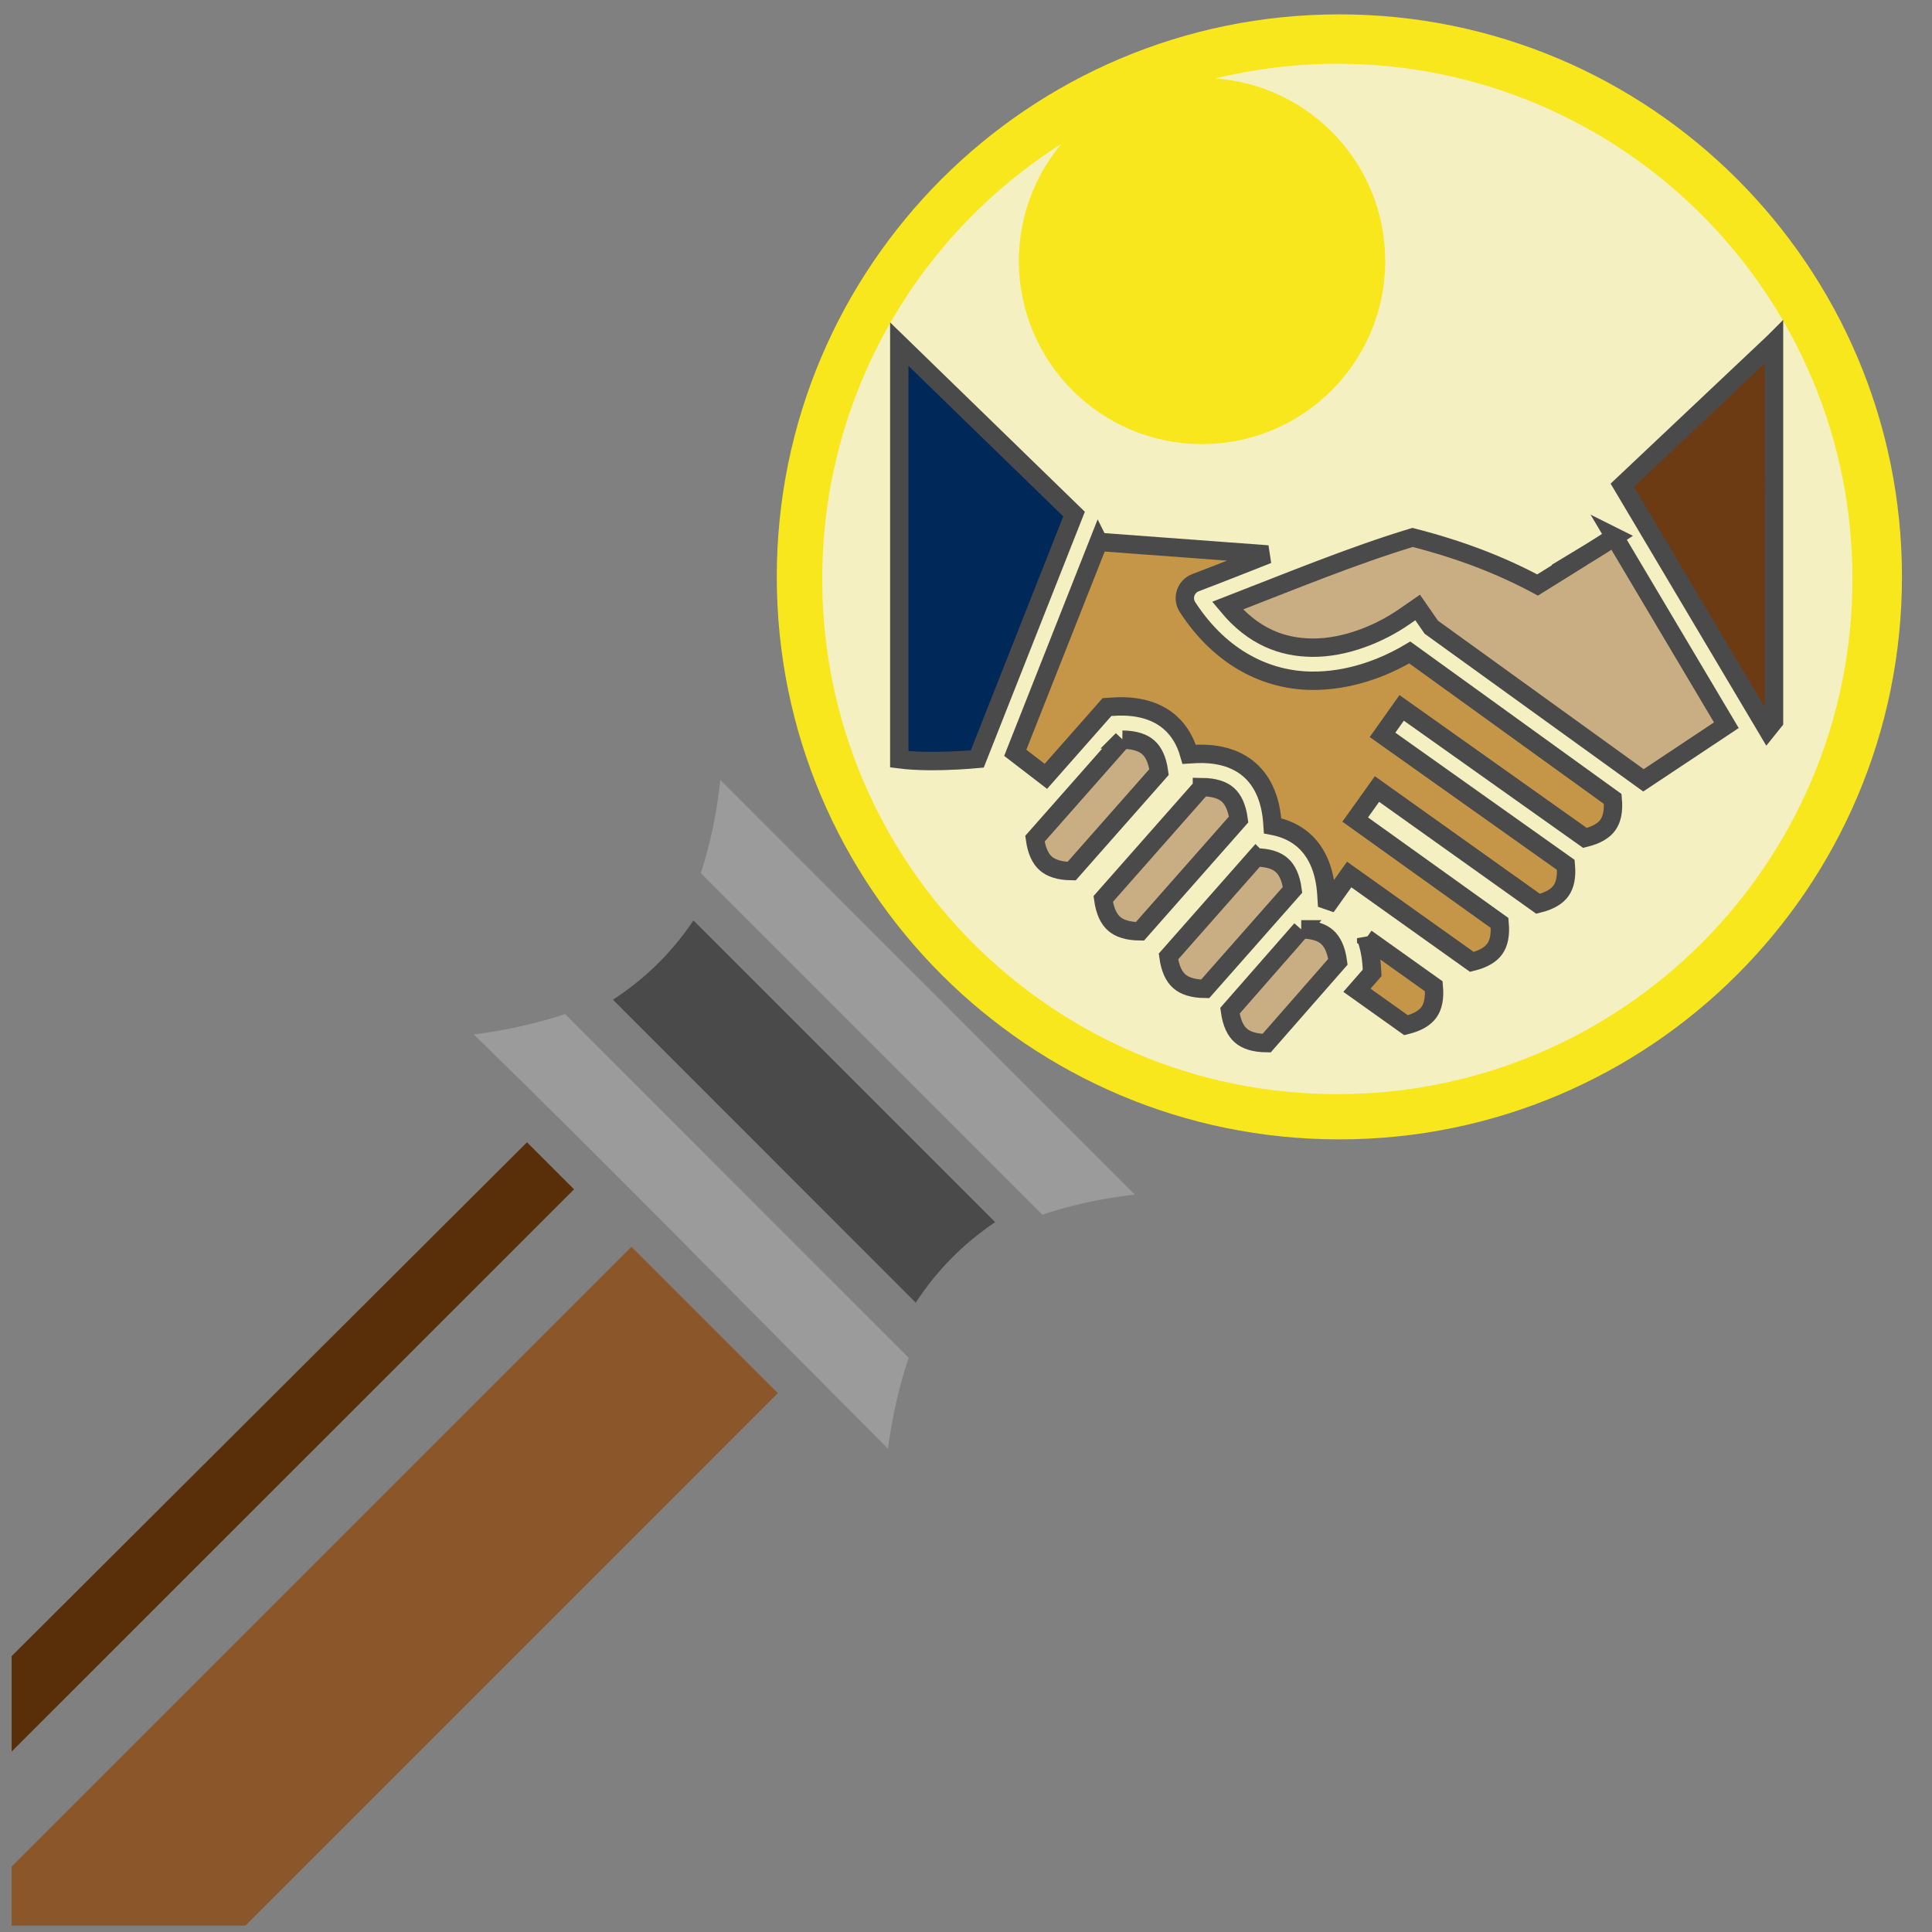 <?xml version="1.0" encoding="UTF-8" standalone="no"?>
<svg
   xmlns:dc="http://purl.org/dc/elements/1.1/"
   xmlns:cc="http://creativecommons.org/ns#"
   xmlns:rdf="http://www.w3.org/1999/02/22-rdf-syntax-ns#"
   xmlns:svg="http://www.w3.org/2000/svg"
   xmlns="http://www.w3.org/2000/svg"
   xmlns:sodipodi="http://sodipodi.sourceforge.net/DTD/sodipodi-0.dtd"
   xmlns:inkscape="http://www.inkscape.org/namespaces/inkscape"
   viewBox="0 0 512 512"
   style="height: 64px; width: 64px;"
   version="1.1"
   id="svg22"
   sodipodi:docname="magic-wand-amitie.svg"
   inkscape:version="0.92.3 (2405546, 2018-03-11)"
   inkscape:export-filename="/home/plic/Téléchargements/magic-wand-amitie.png"
   inkscape:export-xdpi="24"
   inkscape:export-ydpi="24">
  <rect x="0" y="0" width="512" height="512" fill="#808080" stroke="none"/>
  <defs
     id="defs26" />
  <sodipodi:namedview
     pagecolor="#ffffff"
     bordercolor="#666666"
     borderopacity="1"
     objecttolerance="10"
     gridtolerance="10"
     guidetolerance="10"
     inkscape:pageopacity="0"
     inkscape:pageshadow="2"
     inkscape:window-width="1417"
     inkscape:window-height="744"
     id="namedview24"
     showgrid="false"
     inkscape:zoom="0.921875"
     inkscape:cx="290.65254"
     inkscape:cy="234.00995"
     inkscape:window-x="2420"
     inkscape:window-y="304"
     inkscape:window-maximized="0"
     inkscape:current-layer="svg22" />
  <path
     d="m 354.929,3.807 c -82.337,0 -149.073,66.731 -149.073,149.072 0,82.334 66.731,149.072 149.072,149.072 82.334,0 149.112,-66.731 149.112,-149.072 0,-82.334 -66.774,-149.072 -149.113,-149.072 z"
     class=""
     id="path2"
     inkscape:connector-curvature="0"
     style="fill:#f8e71c;fill-opacity:1;stroke-width:1.332" />
  <path
     d="m 354.386,16.894 c 75.401,0 136.532,61.134 136.532,136.532 0,75.404 -61.135,136.532 -136.532,136.532 -75.405,0 -136.487,-61.134 -136.487,-136.532 0,-48.497 25.263,-91.069 63.356,-115.288 -6.998,8.409 -11.24,19.214 -11.24,31.012 0,26.803 21.736,48.538 48.539,48.538 26.801,0 48.538,-21.735 48.538,-48.538 0,-25.639 -19.91,-46.582 -45.099,-48.356 10.384,-2.525 21.228,-3.899 32.392,-3.899 z"
     class=""
     id="path4"
     inkscape:connector-curvature="0"
     style="fill:#f4f0c2;fill-opacity:1;stroke-width:1.468" />
  <path
     d="m 190.898,206.702 c -0.976,8.99 -2.701,17.204 -5.189,24.683 l 90.519,90.519 c 7.431,-2.506 15.594,-4.305 24.504,-5.333 L 190.898,206.703 Z"
     class=""
     id="path8"
     inkscape:connector-curvature="0"
     style="fill:#9b9b9b;fill-opacity:1;stroke-width:1.153" />
  <path
     d="m 183.763,243.927 c -5.662,8.458 -12.774,15.444 -21.333,21.007 l 80.25,80.285 c 5.583,-8.545 12.592,-15.659 21.044,-21.333 z"
     class=""
     id="path10"
     inkscape:connector-curvature="0"
     style="fill:#4a4a4a;fill-opacity:1;stroke-width:1.153" />
  <path
     d="m 149.746,268.735 c -7.387,2.463 -15.449,4.285 -24.178,5.405 37.527,36.567 72.121,72.123 109.761,109.762 1.157,-8.688 2.992,-16.718 5.477,-24.071 l -91.059,-91.096 z"
     class=""
     id="path12"
     inkscape:connector-curvature="0"
     style="fill:#9b9b9b;fill-opacity:1;stroke-width:1.153" />
  <path
     d="M 139.658,302.716 3.085,438.891 v 25.296 L 152.125,315.182 139.658,302.717 Z"
     class="selected"
     id="path14"
     inkscape:connector-curvature="0"
     style="fill:#592f0a;fill-opacity:1;stroke-width:1.153" />
  <path
     d="M 167.332,330.39 3.085,494.635 v 15.677 H 65.03 L 206.14,369.199 Z"
     class=""
     id="path16"
     inkscape:connector-curvature="0"
     style="fill:#8b572a;fill-opacity:1;stroke-width:1.153" />
  <g
     id="g998"
     class=""
     transform="matrix(0.487,0,0,0.487,229.556,60.765)">
    <g
       id="g996">
      <path
         id="path978"
         class=""
         d="m 494,61.363 -82.58,77.934 78.994,132.96 3.586,-4.458 V 61.362 Z"
         inkscape:connector-curvature="0"
         style="fill:#6d3b13;fill-opacity:1;stroke:#4a4a4a;stroke-width:10;stroke-opacity:1" />
      <path
         id="path980"
         class=""
         d="m 18,62.5 v 225.893 c 4.48,0.582 9.863,0.903 15.295,0.96 11.87,0.125 21.654,-0.65 27.15,-1.144 L 113.1,154.974 Z"
         inkscape:connector-curvature="0"
         style="fill:#00295a;fill-opacity:1;stroke:#4a4a4a;stroke-width:10;stroke-opacity:1" />
      <path
         id="path982"
         class=""
         d="m 407.154,167.36 -7.04,4.556 c -0.15,0.097 -5.362,3.336 -6.893,4.29 l -10.605,6.42 0.15,0.09 c -4.914,3.057 -6.28,3.917 -11.857,7.38 -2.83,1.757 -2.9,1.798 -5.584,3.465 -20.29,-10.907 -42.306,-19.29 -67.998,-25.882 -32.312,9.762 -66.542,23.888 -100.722,37.142 14.19,17.087 29.96,22.651 45.845,22.85 18.42,0.23 37.25,-7.78 50.218,-16.754 l 7.4,-5.12 7.426,10.73 115.453,83.33 45.112,-29.987 -60.906,-102.51 z"
         inkscape:connector-curvature="0"
         style="fill:#caae83;fill-opacity:1;stroke:#4a4a4a;stroke-width:10;stroke-opacity:1" />
      <path
         id="path984"
         class=""
         d="m 126.477,170.1 -45.367,114.787 16.65,12.803 30.795,-34.905 2.467,-2.795 3.72,-0.232 c 1.5,-0.094 2.98,-0.138 4.44,-0.13 10.212,0.066 19.342,2.716 26.19,8.76 5.072,4.472 8.444,10.426 10.4,17.32 l 2.28,-0.142 c 11.995,-0.75 22.802,1.725 30.63,8.63 7.827,6.907 11.63,17.323 12.38,29.32 l 0.07,1.08 c 6.44,1.216 12.205,3.752 16.893,7.888 7.828,6.906 11.63,17.32 12.38,29.317 l 0.197,3.12 c 0.642,0.202 1.275,0.424 1.9,0.658 l 2.033,-2.853 5.47,-7.678 2.813,-3.95 7.33,5.223 59.428,42.336 c 6.464,-1.594 10.317,-4.075 12.46,-7.086 2.147,-3.012 3.233,-7.47 2.624,-14.107 l -71.258,-51.03 -7.318,-5.24 5.19,-7.246 6.67,-9.365 7.33,5.223 80.335,57.226 c 6.464,-1.593 10.32,-4.074 12.463,-7.085 2.144,-3.01 3.23,-7.457 2.625,-14.082 l -92.398,-65.55 -7.34,-5.21 10.414,-14.68 7.343,5.208 92.414,65.565 c 6.47,-1.594 10.327,-4.075 12.473,-7.088 2.148,-3.015 3.233,-7.476 2.62,-14.125 l -110.44,-79.71 c -14.655,8.688 -33.402,15.648 -53.557,15.396 -23.587,-0.295 -48.817,-11.566 -67.377,-40.05 -3.135,-4.811 -1.025,-11.287 4.343,-13.327 13.014,-4.945 26.163,-10.17 39.343,-15.354 l -92.056,-6.834 z"
         inkscape:connector-curvature="0"
         style="fill:#c59648;fill-opacity:1;stroke:#4a4a4a;stroke-width:10;stroke-opacity:1" />
      <path
         id="path986"
         class=""
         d="m 139.379,277.72 -47.564,53.91 c 0.927,6.746 3.04,10.942 5.887,13.454 2.847,2.512 7.275,4.085 14.084,4.164 l 47.563,-53.908 c -0.927,-6.747 -3.04,-10.945 -5.887,-13.457 -2.847,-2.512 -7.274,-4.084 -14.084,-4.162 z"
         inkscape:connector-curvature="0"
         style="fill:#caae83;fill-opacity:1;stroke:#4a4a4a;stroke-width:10;stroke-opacity:1" />
      <path
         id="path988"
         class=""
         d="m 182.687,303.53 -53.713,60.88 c 0.926,6.747 3.04,10.945 5.886,13.457 2.85,2.51 7.275,4.083 14.085,4.16 l 53.713,-60.878 c -0.926,-6.748 -3.04,-10.944 -5.887,-13.457 -2.846,-2.512 -7.273,-4.085 -14.083,-4.164 z"
         inkscape:connector-curvature="0"
         style="fill:#caae83;fill-opacity:1;stroke:#4a4a4a;stroke-width:10;stroke-opacity:1" />
      <path
         id="path990"
         class="selected"
         d="m 212.027,341.816 -47.56,53.91 c 0.927,6.746 3.04,10.943 5.887,13.456 2.848,2.512 7.275,4.083 14.084,4.162 L 232,359.44 c -0.927,-6.75 -3.04,-10.947 -5.887,-13.46 -2.847,-2.512 -7.274,-4.083 -14.084,-4.162 z"
         inkscape:connector-curvature="0"
         style="fill:#caae83;fill-opacity:1;stroke:#4a4a4a;stroke-width:10;stroke-opacity:1" />
      <path
         id="path992"
         class=""
         d="m 236.729,380.953 -38.794,44.28 c 0.925,6.76 3.038,10.962 5.888,13.476 2.845,2.51 7.267,4.082 14.067,4.163 l 38.796,-44.28 c -0.926,-6.758 -3.04,-10.96 -5.89,-13.476 -2.844,-2.51 -7.266,-4.08 -14.066,-4.162 z"
         inkscape:connector-curvature="0"
         style="fill:#caae83;fill-opacity:1;stroke:#4a4a4a;stroke-width:10;stroke-opacity:1" />
      <path
         id="path994"
         class=""
         d="m 272.071,385.743 c 1.694,4.62 2.673,9.74 3.014,15.192 l 0.232,3.704 -8.277,9.448 26.724,19.037 c 6.464,-1.594 10.316,-4.075 12.46,-7.086 2.145,-3.01 3.233,-7.464 2.628,-14.093 l -36.78,-26.2 z"
         inkscape:connector-curvature="0"
         style="fill:#c59648;fill-opacity:1;stroke:#4a4a4a;stroke-width:10;stroke-opacity:1" />
    </g>
  </g>
</svg>
